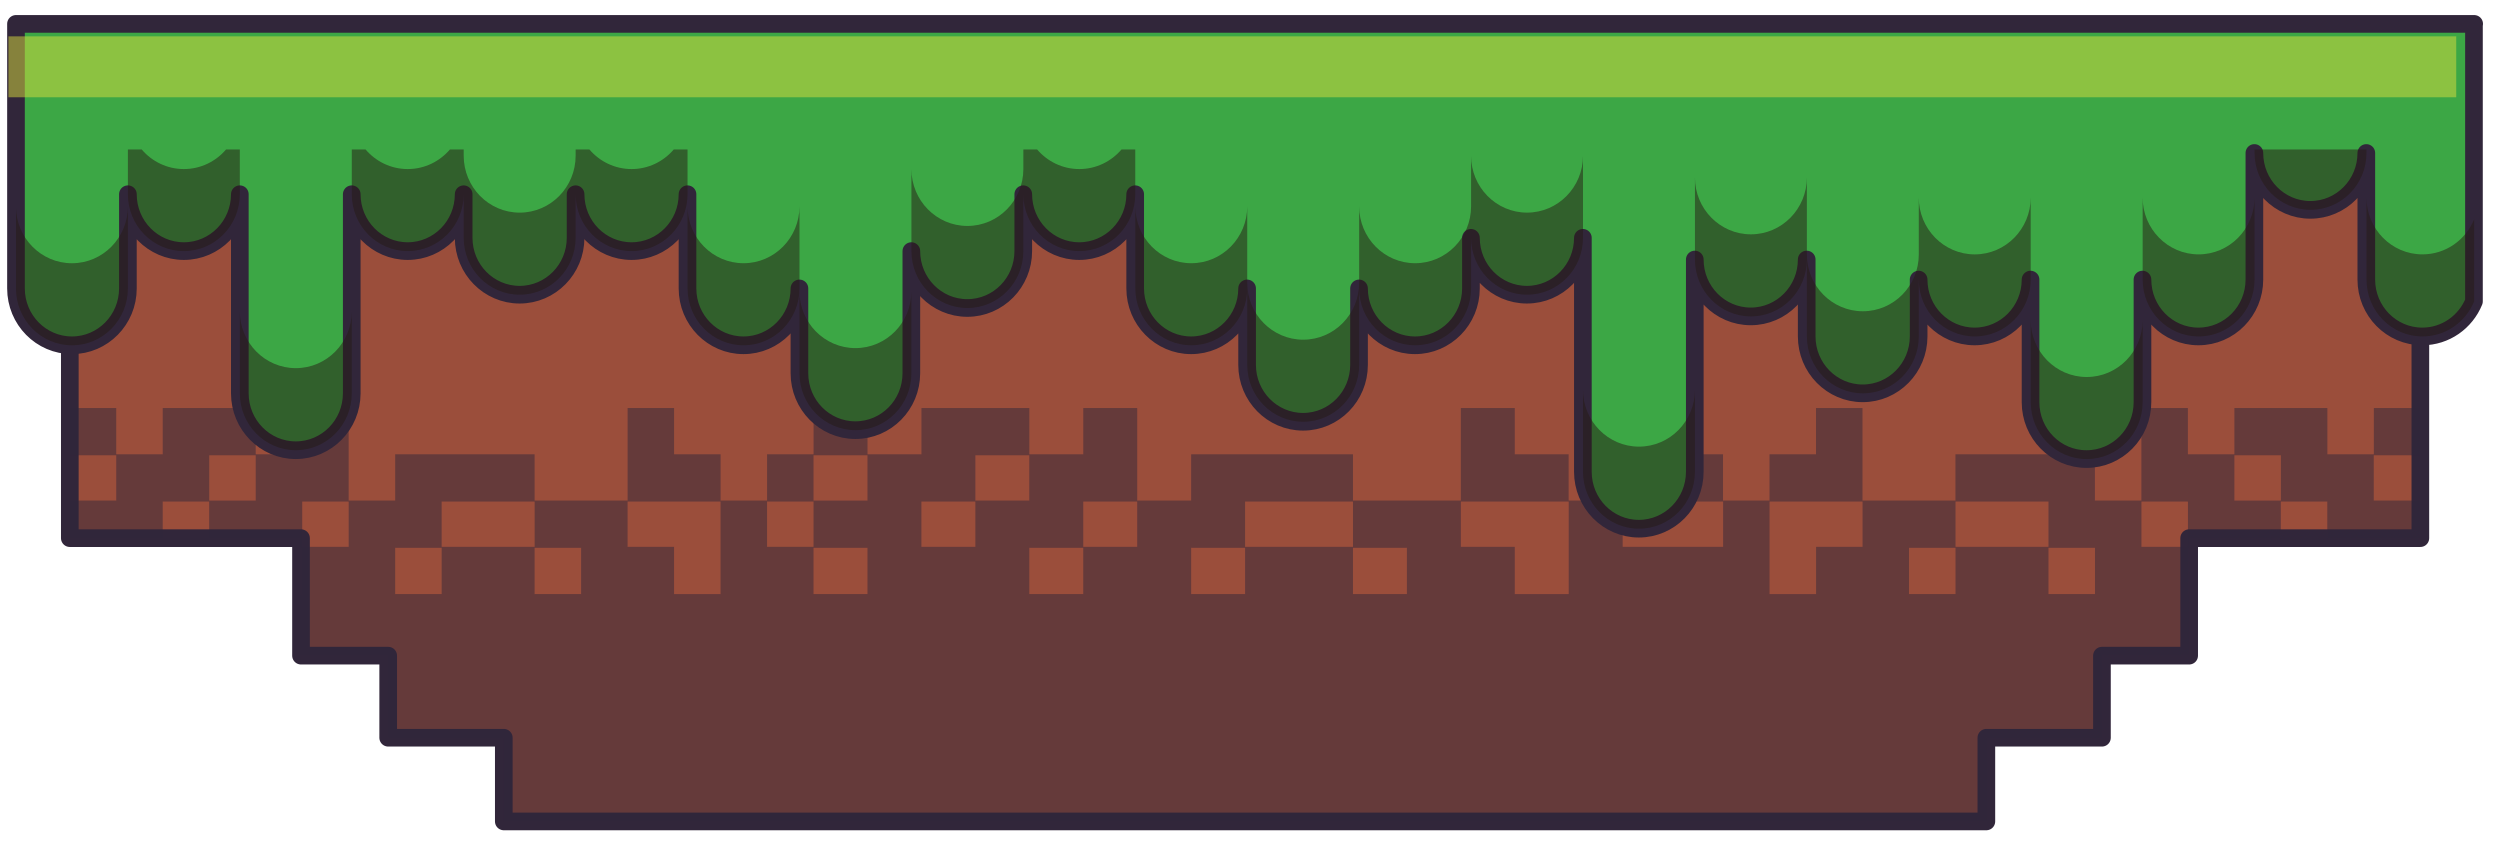 <svg width="175" height="59" viewBox="0 0 175 59" fill="none" xmlns="http://www.w3.org/2000/svg">
<g clip-path="url(#clip0)">
<path d="M4.887 12.576V37.67H21.071V45.896H27.174V51.641H35.266V57.5H139.045V51.641H147.136V45.896H153.241V37.67H169.425V12.576H4.887Z" fill="#9B4E3B" stroke="#31263A" stroke-width="1.236" stroke-miterlimit="10" stroke-linecap="round" stroke-linejoin="round"/>
<path opacity="0.5" d="M169.424 31.87V28.562H166.17V31.8H162.916V28.562H159.661H156.407V31.8H153.152V28.562H149.898V31.8V31.87V35.038H146.644V31.8H143.389H140.135H136.882V35.038H133.628H130.375V31.87V31.8V28.562H127.12V31.8H123.866V35.038H120.612V31.8H117.357H113.582V35.038H109.805V31.8H106.035V28.562H102.26V31.8V31.87V35.038H98.483H94.708V31.8H90.931H87.156H83.38V35.038H79.605V31.87V31.8V28.562H75.829V31.8H72.054V28.562H68.279H64.502V31.8H60.726V28.562H56.95V31.8H53.695V35.038H50.441V31.8H47.186V28.562H43.932V31.8V31.87V35.038H40.678H37.423V31.8H34.169H30.914H27.662V35.038H24.407V31.87V31.8V28.562H21.154V31.8H17.9V28.562H14.646H11.391V31.8H8.137V28.562H4.882V31.87H8.137V35.038H4.882V37.673H11.39V35.108H14.644V37.673H21.066V38.346H21.151V41.584H21.066V45.898H27.169V51.643H35.26V57.502H139.039V51.643H147.132V45.898H153.235V41.584H153.149V38.346H153.235V37.673H159.657V35.108H162.911V37.673H169.418V35.038H166.164V31.87H169.424ZM17.901 35.04H14.647V31.87H17.901V35.04ZM24.409 38.278H21.156V35.11H24.409V38.278ZM30.916 41.584H27.663V38.346H30.916V41.584ZM34.17 38.278H30.916V35.11H34.17H37.425V38.278H34.17ZM40.678 41.584H37.423V38.346H40.678V41.584ZM50.439 38.278V38.348V41.586H47.185V38.278H43.931V35.11H47.185H50.439V38.278ZM53.694 35.108H56.948V38.277H53.694V35.108ZM60.723 41.584H56.947V38.346H60.723V41.584ZM60.723 35.04H56.947V31.87H60.723V35.04ZM68.276 38.278H64.499V35.11H68.276V38.278ZM68.276 31.87H72.051V35.038H68.276V31.87ZM75.826 41.584H72.051V38.346H75.826V41.584ZM79.603 38.278H75.828V35.11H79.603V38.278ZM87.156 41.584H83.38V38.346H87.156V41.584ZM87.156 38.278V35.11H90.931H94.708V38.278H90.931H87.156ZM98.483 41.584H94.708V38.346H98.483V41.584ZM109.811 38.278V38.348V41.586H106.035V38.278H102.26V35.11H106.035H109.811V38.278ZM120.618 38.278H117.363H113.588V35.11H117.363H120.618V38.278ZM130.379 38.278H127.125V41.586H123.87V38.348V38.278V35.11H127.125H130.379V38.278ZM136.886 41.584H133.632V38.346H136.886V41.584ZM136.886 38.278V35.11H140.139H143.394V38.278H140.139H136.886ZM146.648 41.584H143.394V38.346H146.648V41.584ZM153.155 38.278H149.901V35.11H153.155V38.278ZM159.663 35.04H156.408V31.87H159.663V35.04Z" fill="#31263A"/>
<path d="M173.192 1.672H1.119V20.189C1.119 22.387 2.873 24.17 5.036 24.17C7.199 24.17 8.953 22.387 8.953 20.189V13.596C8.953 15.794 10.707 17.577 12.87 17.577C15.034 17.577 16.788 15.794 16.788 13.596V27.533C16.788 29.732 18.542 31.515 20.705 31.515C22.868 31.515 24.622 29.732 24.622 27.533V13.596C24.622 15.794 26.376 17.577 28.539 17.577C30.703 17.577 32.456 15.794 32.456 13.596V16.647C32.456 18.846 34.211 20.629 36.374 20.629C38.537 20.629 40.291 18.846 40.291 16.647V13.596C40.291 15.794 42.045 17.577 44.208 17.577C46.371 17.577 48.125 15.794 48.125 13.596V20.189C48.125 22.387 49.879 24.17 52.043 24.17C54.206 24.17 55.96 22.387 55.96 20.189V26.129C55.96 28.328 57.714 30.111 59.877 30.111C62.04 30.111 63.794 28.328 63.794 26.129V17.577C63.794 19.776 65.548 21.559 67.711 21.559C69.874 21.559 71.629 19.776 71.629 17.577V13.596C71.629 15.794 73.383 17.577 75.546 17.577C77.709 17.577 79.463 15.794 79.463 13.596V20.189C79.463 22.387 81.217 24.17 83.38 24.17C85.543 24.17 87.297 22.387 87.297 20.189V25.542C87.297 27.741 89.052 29.524 91.215 29.524C93.378 29.524 95.132 27.741 95.132 25.542V20.189C95.132 22.387 96.886 24.17 99.049 24.17C101.212 24.17 102.966 22.387 102.966 20.189V16.647C102.966 18.846 104.72 20.629 106.883 20.629C109.047 20.629 110.801 18.846 110.801 16.647V33.026C110.801 35.225 112.555 37.008 114.718 37.008C116.881 37.008 118.635 35.225 118.635 33.026V18.166C118.635 20.365 120.389 22.148 122.552 22.148C124.715 22.148 126.469 20.365 126.469 18.166V23.551C126.469 25.75 128.224 27.533 130.387 27.533C132.55 27.533 134.304 25.75 134.304 23.551V19.57C134.304 21.768 136.058 23.551 138.221 23.551C140.384 23.551 142.138 21.768 142.138 19.57V28.154C142.138 30.352 143.892 32.135 146.056 32.135C148.219 32.135 149.973 30.352 149.973 28.154V19.57C149.973 21.768 151.727 23.551 153.89 23.551C156.053 23.551 157.807 21.768 157.807 19.57V10.708C157.807 12.907 159.561 14.69 161.724 14.69C163.887 14.69 165.642 12.907 165.642 10.708V19.57C165.642 21.768 167.396 23.551 169.559 23.551C171.19 23.551 172.588 22.538 173.177 21.096V1.672H173.192Z" fill="#3CA745" stroke="#31263A" stroke-width="1.236" stroke-miterlimit="10" stroke-linecap="round" stroke-linejoin="round"/>
<g opacity="0.5">
<path d="M55.964 14.444C55.964 16.642 54.21 18.425 52.047 18.425C49.883 18.425 48.129 16.642 48.129 14.444V20.189C48.129 22.387 49.883 24.17 52.047 24.17C54.21 24.17 55.964 22.387 55.964 20.189V14.444Z" fill="#251913"/>
<path d="M78.505 10.462C77.787 11.302 76.731 11.834 75.552 11.834C74.373 11.834 73.317 11.302 72.599 10.462H71.635V11.834C71.635 14.033 69.881 15.816 67.718 15.816C65.555 15.816 63.8 14.033 63.8 11.834V17.579C63.8 19.778 65.555 21.561 67.718 21.561C69.881 21.561 71.635 19.778 71.635 17.579V13.596C71.635 15.794 73.389 17.577 75.552 17.577C77.715 17.577 79.469 15.794 79.469 13.596V10.462H78.505Z" fill="#251913"/>
<path d="M59.88 24.367C57.717 24.367 55.963 22.584 55.963 20.386V26.131C55.963 28.329 57.717 30.112 59.88 30.112C62.043 30.112 63.797 28.329 63.797 26.131V20.386C63.799 22.584 62.044 24.367 59.88 24.367Z" fill="#251913"/>
<path d="M5.035 18.427C2.872 18.427 1.118 16.644 1.118 14.445V20.19C1.118 22.389 2.872 24.172 5.035 24.172C7.198 24.172 8.952 22.389 8.952 20.19V14.444C8.952 16.644 7.198 18.427 5.035 18.427Z" fill="#251913"/>
<path d="M110.81 10.901C110.81 13.1 109.056 14.883 106.893 14.883C104.73 14.883 102.976 13.1 102.976 10.901V14.443C102.976 16.642 101.222 18.425 99.059 18.425C96.896 18.425 95.141 16.642 95.141 14.443V19.796C95.141 21.995 93.387 23.778 91.224 23.778C89.061 23.778 87.307 21.995 87.307 19.796V14.443C87.307 16.642 85.553 18.425 83.39 18.425C81.227 18.425 79.473 16.642 79.473 14.443V20.188C79.473 22.387 81.227 24.169 83.39 24.169C85.553 24.169 87.307 22.387 87.307 20.188V25.541C87.307 27.74 89.061 29.523 91.224 29.523C93.387 29.523 95.141 27.74 95.141 25.541V20.188C95.141 22.387 96.896 24.169 99.059 24.169C101.222 24.169 102.976 22.387 102.976 20.188V16.646C102.976 18.845 104.73 20.628 106.893 20.628C109.056 20.628 110.81 18.845 110.81 16.646V10.901Z" fill="#251913"/>
<path d="M15.824 10.462C15.106 11.302 14.05 11.834 12.871 11.834C11.691 11.834 10.636 11.302 9.918 10.462H8.952V13.596C8.952 15.794 10.706 17.577 12.869 17.577C15.033 17.577 16.787 15.794 16.787 13.596V10.462H15.824Z" fill="#251913"/>
<path d="M47.164 10.462C46.446 11.302 45.39 11.834 44.211 11.834C43.032 11.834 41.976 11.302 41.258 10.462H40.294V10.902C40.294 13.101 38.54 14.884 36.377 14.884C34.214 14.884 32.459 13.101 32.459 10.902V10.462H31.495C30.777 11.302 29.721 11.834 28.542 11.834C27.363 11.834 26.307 11.302 25.589 10.462H24.625V13.596C24.625 15.794 26.379 17.577 28.542 17.577C30.705 17.577 32.459 15.794 32.459 13.596V16.647C32.459 18.846 34.214 20.629 36.377 20.629C38.54 20.629 40.294 18.846 40.294 16.647V13.596C40.294 15.794 42.048 17.577 44.211 17.577C46.374 17.577 48.128 15.794 48.128 13.596V10.462H47.164Z" fill="#251913"/>
<path d="M20.706 25.77C18.543 25.77 16.789 23.987 16.789 21.788V27.533C16.789 29.732 18.543 31.515 20.706 31.515C22.869 31.515 24.623 29.732 24.623 27.533V21.788C24.623 23.989 22.869 25.77 20.706 25.77Z" fill="#251913"/>
<path d="M146.068 26.39C143.905 26.39 142.151 24.607 142.151 22.408V28.153C142.151 30.352 143.905 32.135 146.068 32.135C148.231 32.135 149.985 30.352 149.985 28.153V22.408C149.985 24.607 148.231 26.39 146.068 26.39Z" fill="#251913"/>
<path d="M114.728 31.264C112.564 31.264 110.81 29.481 110.81 27.282V33.027C110.81 35.226 112.564 37.009 114.728 37.009C116.891 37.009 118.645 35.226 118.645 33.027V27.282C118.645 29.481 116.891 31.264 114.728 31.264Z" fill="#251913"/>
<path d="M173.191 15.351C172.601 16.792 171.204 17.806 169.572 17.806C167.409 17.806 165.655 16.023 165.655 13.824V19.569C165.655 21.768 167.409 23.551 169.572 23.551C171.204 23.551 172.601 22.537 173.191 21.096V15.351Z" fill="#251913"/>
<path d="M142.149 13.825C142.149 16.024 140.395 17.807 138.232 17.807C136.069 17.807 134.315 16.024 134.315 13.825V17.807C134.315 20.005 132.561 21.788 130.398 21.788C128.235 21.788 126.481 20.005 126.481 17.807V12.421C126.481 14.62 124.727 16.403 122.563 16.403C120.4 16.403 118.646 14.62 118.646 12.421V18.166C118.646 20.365 120.4 22.148 122.563 22.148C124.727 22.148 126.481 20.365 126.481 18.166V23.551C126.481 25.75 128.235 27.533 130.398 27.533C132.561 27.533 134.315 25.75 134.315 23.551V19.57C134.315 21.768 136.069 23.551 138.232 23.551C140.395 23.551 142.149 21.768 142.149 19.57V13.825Z" fill="#251913"/>
<path d="M153.902 17.806C151.739 17.806 149.985 16.023 149.985 13.824V19.569C149.985 21.768 151.739 23.551 153.902 23.551C156.065 23.551 157.819 21.768 157.819 19.569V13.824C157.819 16.023 156.065 17.806 153.902 17.806Z" fill="#251913"/>
<path d="M157.82 10.462V10.707C157.82 12.905 159.574 14.688 161.737 14.688C163.9 14.688 165.654 12.905 165.654 10.707V10.462H157.82Z" fill="#251913"/>
</g>
<path opacity="0.5" d="M171.936 2.545H0.591V6.809H171.936V2.545Z" fill="#DDDE3E"/>
</g>
<defs>
<clipPath id="clip0">
<rect width="174.313" height="58.104" fill="white" transform="translate(0 0.532)"/>
</clipPath>
</defs>
</svg>
